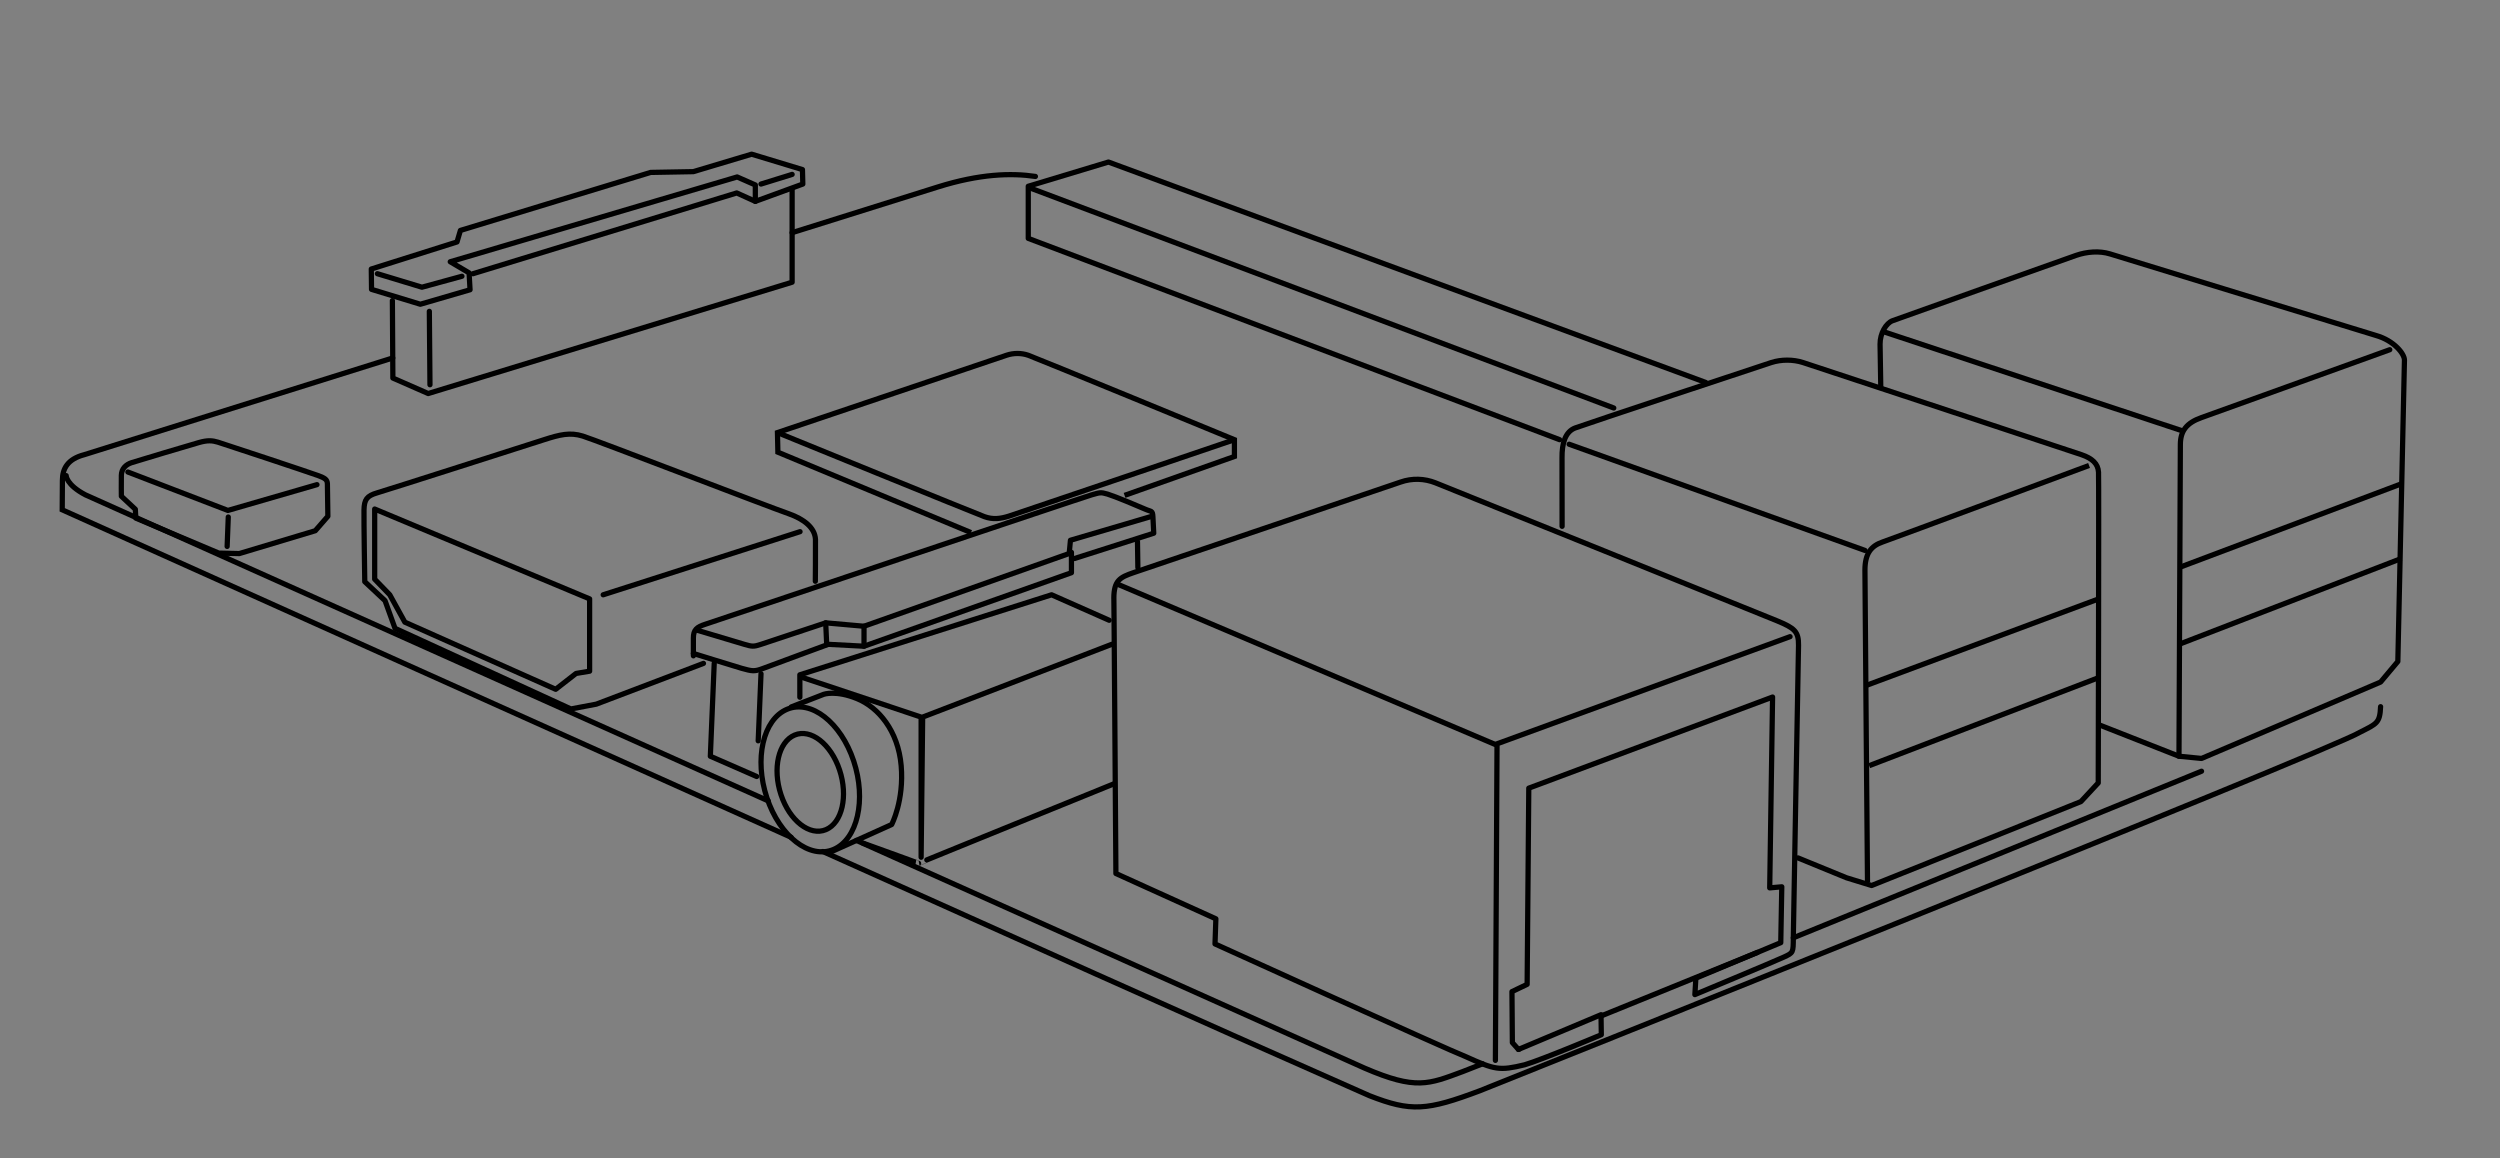 <?xml version="1.0" encoding="UTF-8"?>
<!DOCTYPE svg PUBLIC "-//W3C//DTD SVG 1.1//EN" "http://www.w3.org/Graphics/SVG/1.1/DTD/svg11.dtd">
<svg version="1.1" xmlns="http://www.w3.org/2000/svg" xmlns:xlink="http://www.w3.org/1999/xlink" viewBox="0, 0, 477, 221">
  <rect x="0" y="0" width="477" height="221" fill="#808080" stroke="none"/>
  <g id="base">
    <path d="M454.215,134.836 C454.085,137.967 453.499,138.079 450.26,139.724 C445.329,142.898 282.538,208.047 282.358,208.115 C272.24,211.928 269.223,212.167 261.29,209.061 C226.452,193.702 191.739,178.056 157.002,162.469" fill-opacity="0" stroke="#000000" stroke-width="1" stroke-linecap="round"/>
    <path d="M150.956,159.756 C104.585,138.948 58.227,118.112 11.871,97.273 C11.871,97.273 11.907,93.907 11.907,91.655 C11.907,89.404 12.913,87.584 16.078,86.755 C35.699,80.611 55.317,74.454 74.935,68.3" fill-opacity="0" stroke="#000000" stroke-width="1" stroke-linecap="round"/>
    <path d="M151.137,44.393 C160.409,41.487 169.679,38.573 178.952,35.669 C186.906,33.179 192.897,32.972 197.554,33.664" fill-opacity="0" stroke="#000000" stroke-width="1" stroke-linecap="round"/>
    <path d="M420.052,147.15 C394.094,157.756 368.134,168.356 342.165,178.933" fill-opacity="0" stroke="#000000" stroke-width="1" stroke-linecap="round"/>
    <path d="M335.316,181.722 C325.372,185.772 315.427,189.816 305.478,193.852" fill-opacity="0" stroke="#000000" stroke-width="1" stroke-linecap="round"/>
    <path d="M289.896,200.157 L289.716,200.229" fill-opacity="0" stroke="#000000" stroke-width="1" stroke-linecap="round"/>
    <path d="M282.88,202.972 C281.608,203.478 280.338,203.986 279.059,204.47 C272.581,206.868 270.185,208.024 260.391,203.811 C228.062,189.327 195.735,174.838 163.407,160.35" fill-opacity="0" stroke="#000000" stroke-width="1" stroke-linecap="round"/>
    <path d="M146.567,152.802 C103.145,133.338 59.719,113.882 16.298,94.418 C12.629,92.487 12.629,90.75 12.629,90.75" fill-opacity="0" stroke="#000000" stroke-width="1" stroke-linecap="round"/>
  </g>
  <g id="GPID">
    <path d="M297.574,83.89 L196.192,45.482 L196.192,35.538 L211.491,30.918 L325.454,72.972" fill-opacity="0" stroke="#000000" stroke-width="1" stroke-linecap="round" stroke-linejoin="round"/>
    <g>
      <path d="M196.897,35.999 L307.907,77.846" fill="#FFFFFF"/>
      <path d="M196.897,35.999 L307.907,77.846" fill-opacity="0" stroke="#000000" stroke-width="1" stroke-linecap="round" stroke-linejoin="round"/>
    </g>
  </g>
  <g id="ether-USB">
    <g id="USB1">
      <path d="M358.85,73.83 C358.85,73.83 358.736,67.77 358.716,65.678 C358.697,63.585 359.87,61.65 361.099,61.193 C362.327,60.737 394.108,49.418 396.131,48.722 C398.155,48.026 400.54,47.821 402.577,48.442 C404.614,49.062 451.668,63.492 453.304,63.996 C456.828,64.995 458.791,67.545 458.769,68.716 C458.747,69.886 457.508,126.214 457.508,126.214 L454.215,130.137 L420.052,144.711 L415.749,144.29 L400.427,138.265" fill-opacity="0" stroke="#000000" stroke-width="1" stroke-linecap="round" stroke-linejoin="round"/>
      <path d="M415.749,144.29 C415.749,144.29 415.986,87.279 416.013,84.762 C416.04,82.246 417.152,80.697 420.052,79.674 C422.952,78.651 455.969,66.725 455.969,66.725" fill-opacity="0" stroke="#000000" stroke-width="1" stroke-linecap="round" stroke-linejoin="round"/>
      <g>
        <path d="M416.367,82.198 L359.385,63.293" fill="#FFFFFF"/>
        <path d="M416.367,82.198 L359.385,63.293" fill-opacity="0" stroke="#000000" stroke-width="1"/>
      </g>
      <g>
        <path d="M458.172,92.317 L415.749,108.293" fill="#FFFFFF"/>
        <path d="M458.172,92.317 L415.749,108.293" fill-opacity="0" stroke="#000000" stroke-width="1"/>
      </g>
      <g>
        <path d="M458.172,106.562 L415.749,122.938" fill="#FFFFFF"/>
        <path d="M458.172,106.562 L415.749,122.938" fill-opacity="0" stroke="#000000" stroke-width="1"/>
      </g>
    </g>
    <g id="USB2">
      <path d="M298.049,100.422 C298.049,100.422 298.022,90.341 298.034,87.373 C297.997,84.594 298.648,82.363 300.552,81.652 C302.456,80.942 336.036,69.796 337.949,69.177 C339.861,68.558 342.141,68.565 344.028,69.177 C345.915,69.79 395.141,86.068 397.158,86.758 C399.175,87.449 400.31,88.462 400.398,90.097 C400.487,91.732 400.344,149.379 400.344,149.379 L397.035,152.947 L357.106,168.956 L352.322,167.484 L343.062,163.691" fill-opacity="0" stroke="#000000" stroke-width="1" stroke-linecap="round" stroke-linejoin="round"/>
      <path d="M356.319,168.332 C356.319,168.332 355.831,112.024 355.831,108.795 C355.831,105.565 357.042,104.153 359.195,103.413 C361.347,102.673 398.593,88.81 398.593,88.81" fill-opacity="0" stroke="#000000" stroke-width="1"/>
      <path d="M355.831,105.02 L299.397,84.762" fill-opacity="0" stroke="#000000" stroke-width="1" stroke-linecap="round" stroke-linejoin="round"/>
      <path d="M400.427,114.267 L355.831,130.871" fill-opacity="0" stroke="#000000" stroke-width="1"/>
      <g>
        <path d="M400.427,129.289 L356.639,146.09" fill="#FFFFFF"/>
        <path d="M400.427,129.289 L356.639,146.09" fill-opacity="0" stroke="#000000" stroke-width="1"/>
      </g>
    </g>
    <g id="ethernet">
      <path d="M305.474,193.605 L305.53,197.426 C305.53,197.426 294.204,202.201 290.909,203.159 C286.026,204.343 285.232,204.117 279.632,201.593 C276.954,200.601 231.823,180.102 231.823,180.102 L231.988,175.31 L212.914,166.667 C212.914,166.667 212.522,110.241 212.522,114.173 C212.522,110.701 213.747,110.139 216.249,109.271 C218.379,108.532 265.006,92.759 267.222,91.981 C269.439,91.203 271.795,91.295 273.885,92.124 C275.975,92.954 335.777,117.087 339.08,118.46 C342.383,119.834 343.196,120.49 343.159,123.122 C343.123,125.755 342.188,176.007 342.165,178.893 C342.142,181.779 342.178,181.768 340.373,182.605 C338.568,183.442 323.382,189.771 323.382,189.771 L323.572,186.633 L339.769,179.86 L339.965,169.202 L337.661,169.406 L338.207,132.995 L291.692,150.379 L291.378,187.811 L288.482,189.201 L288.559,198.93 L289.718,200.232 L305.474,193.605 z" fill-opacity="0" stroke="#000000" stroke-width="1" stroke-linejoin="round"/>
      <path d="M285.322,202.32 L285.632,141.919 L341.542,121.475" fill-opacity="0" stroke="#000000" stroke-width="1" stroke-linecap="round" stroke-linejoin="round"/>
      <g>
        <path d="M285.322,142.06 L213.5,111.575" fill="#FFFFFF"/>
        <path d="M285.322,142.06 L213.5,111.575" fill-opacity="0" stroke="#000000" stroke-width="1" stroke-linecap="round" stroke-linejoin="round"/>
      </g>
    </g>
  </g>
  <g id="audio-cam-hdmi-power">
    <g id="audio">
      <path d="M159.039,162.076 C154.464,164.006 148.768,159.584 146.317,152.199 C143.866,144.814 145.588,137.262 150.163,135.332 C154.739,133.402 160.435,137.824 162.886,145.21 C165.337,152.595 163.615,160.146 159.039,162.076 z" fill-opacity="0" stroke="#000000" stroke-width="1" stroke-linecap="round" stroke-linejoin="round"/>
      <path d="M157.595,158.294 C154.509,159.596 150.666,156.613 149.013,151.631 C147.36,146.649 148.521,141.556 151.608,140.254 C154.694,138.952 158.536,141.935 160.19,146.916 C161.843,151.898 160.681,156.992 157.595,158.294 z" fill-opacity="0" stroke="#000000" stroke-width="1" stroke-linecap="round" stroke-linejoin="round"/>
      <path d="M150.976,134.88 L157.168,132.474 C157.168,132.474 159.479,131.648 163.524,133.299 C167.569,134.95 171.366,139.4 171.944,146.09 C172.522,152.781 170.128,157.321 170.128,157.321 L158.571,162.529" fill-opacity="0" stroke="#000000" stroke-width="1" stroke-linecap="round" stroke-linejoin="round"/>
      <path d="M152.611,133.028 C152.611,132.931 152.611,128.75 152.611,128.75 L200.642,113.485 L211.629,118.346" fill-opacity="0" stroke="#000000" stroke-width="1" stroke-linecap="round" stroke-linejoin="round"/>
      <path d="M212.522,149.557 C212.522,149.557 175.168,164.724 175.265,164.724 C175.362,164.724 164.57,160.835 164.57,160.835" fill-opacity="0" stroke="#000000" stroke-width="1" stroke-linecap="round" stroke-linejoin="round"/>
      <path d="M153.194,129.289 L175.751,136.82 L175.751,163.558 L176.043,136.82 L212.115,122.938" fill-opacity="0" stroke="#000000" stroke-width="1" stroke-linecap="round" stroke-linejoin="round"/>
    </g>
    <g id="camera">
      <path d="M132.303,125.131 C132.303,125.131 132.303,125.131 132.303,125.131 C132.303,125.131 132.303,125.131 132.303,125.131 C132.303,125.131 132.297,124.681 132.297,124.681 C132.29,124.232 132.297,123.318 132.297,121.75 C132.297,120.182 132.91,119.636 134.615,119.091 C136.319,118.545 206.816,94.819 208.316,94.41 C209.816,94.001 209.952,93.865 211.316,94.274 C212.679,94.683 217.247,96.592 218.474,97.137 C219.702,97.683 219.906,97.342 219.974,98.569 C220.043,99.796 220.135,101.736 220.135,101.736 L205.028,106.562" fill-opacity="0" stroke="#000000" stroke-width="1" stroke-linecap="round" stroke-linejoin="round"/>
      <path d="M204.43,105.387 L204.43,109.273 L164.854,123.298 L158.041,122.938 C158.041,122.938 147.351,126.863 145.643,127.517 C143.935,128.171 143.532,128.075 141.512,127.517 C139.845,127.028 132.297,124.681 132.297,124.681" fill-opacity="0" stroke="#000000" stroke-width="1" stroke-linecap="round" stroke-linejoin="round"/>
      <path d="M219.787,98.505 L204.241,103.082 L204.004,105.607 L164.854,119.488 L157.543,118.838 C157.543,118.838 146.627,122.447 145.201,122.938 C143.776,123.429 143.45,123.352 142.018,122.938 C140.587,122.523 133.146,120.288 133.146,120.288" fill-opacity="0" stroke="#000000" stroke-width="1" stroke-linecap="round" stroke-linejoin="round"/>
      <path d="M157.543,118.838 L157.734,122.938" fill-opacity="0" stroke="#000000" stroke-width="1" stroke-linecap="round" stroke-linejoin="round"/>
      <path d="M164.854,119.488 L164.854,123.298" fill-opacity="0" stroke="#000000" stroke-width="1" stroke-linecap="round" stroke-linejoin="round"/>
      <path d="M136.273,126.565 C136.273,126.812 135.532,144.29 135.532,144.29 L144.374,148.155" fill-opacity="0" stroke="#000000" stroke-width="1" stroke-linecap="round" stroke-linejoin="round"/>
      <path d="M145.201,128.552 L144.664,141.346" fill-opacity="0" stroke="#000000" stroke-width="1" stroke-linecap="round" stroke-linejoin="round"/>
      <path d="M217.031,103.35 L217.105,108.293" fill-opacity="0" stroke="#000000" stroke-width="1" stroke-linecap="round" stroke-linejoin="round"/>
    </g>
    <g id="hdmi">
      <path d="M134.221,126.575 L113.774,134.352 L108.927,135.269 L75.368,119.886 L73.465,114.608 L69.599,110.987 C69.599,110.987 69.412,99.309 69.451,97.315 C69.49,95.321 69.978,94.609 71.982,94.027 C73.987,93.444 100.804,84.853 103.818,83.89 C106.831,82.926 108.737,82.446 111.194,83.203 C113.651,83.96 146.491,96.634 150.524,98.035 C153.36,99.037 155.483,100.665 155.592,102.919 C155.616,105.187 155.566,110.901 155.566,110.901" fill-opacity="0" stroke="#000000" stroke-width="1" stroke-linecap="round" stroke-linejoin="round"/>
      <path d="M71.49,97.125 L71.49,110.507 L74.368,113.485 L77.246,118.709 L106.025,131.516 L109.91,128.494 L112.5,128.062 L112.5,114.267 L71.49,97.125 z" fill-opacity="0" stroke="#000000" stroke-width="1" stroke-linecap="round" stroke-linejoin="round"/>
      <path d="M115.09,113.485 L152.647,101.442" fill-opacity="0" stroke="#000000" stroke-width="1" stroke-linecap="round" stroke-linejoin="round"/>
    </g>
    <g id="power">
      <path d="M25.912,98.861 L25.823,97.171 L23.155,94.68 C23.155,94.68 23.128,91.904 23.155,90.678 C23.182,89.452 23.987,88.646 25.112,88.276 C26.236,87.907 36.193,84.944 37.915,84.45 C39.638,83.955 40.513,84.052 41.566,84.363 C42.62,84.674 59.608,90.321 60.778,90.767 C61.949,91.213 62.449,91.48 62.468,92.317 C62.488,93.153 62.557,98.505 62.557,98.505 L60.156,101.262 L45.658,105.621 L41.744,105.532 L25.912,98.861 z" fill-opacity="0" stroke="#000000" stroke-width="1" stroke-linecap="round" stroke-linejoin="round"/>
      <path d="M24.404,90.063 L43.482,97.392 L60.476,92.47" fill-opacity="0" stroke="#000000" stroke-width="1" stroke-linecap="round" stroke-linejoin="round"/>
      <path d="M43.554,98.65 L43.338,104.255" fill-opacity="0" stroke="#000000" stroke-width="1" stroke-linecap="round" stroke-linejoin="round"/>
    </g>
  </g>
  <g id="SD">
    <path d="M70.887,55.209 L70.842,51.33 L87.197,46.164 L87.846,43.967 L124.141,32.898 L132.294,32.749 L143.413,29.418 L153.107,32.358 L153.177,35.116 L144.114,38.42 L144.114,35.288 L140.646,33.763 L85.908,49.942 L89.501,52.061 L89.685,55.285 L80.196,58.049 L70.887,55.209 z" fill-opacity="0" stroke="#000000" stroke-width="1" stroke-linecap="round" stroke-linejoin="round"/>
    <path d="M144.114,38.42 L140.566,36.814 L90.241,52.225" fill-opacity="0" stroke="#000000" stroke-width="1" stroke-linecap="round" stroke-linejoin="round"/>
    <path d="M145.201,35.116 L151.137,33.277" fill-opacity="0" stroke="#000000" stroke-width="1" stroke-linecap="round" stroke-linejoin="round"/>
    <path d="M72.008,52.225 L80.507,54.8 L88.134,52.712" fill-opacity="0" stroke="#000000" stroke-width="1" stroke-linecap="round" stroke-linejoin="round"/>
    <path d="M74.867,57.355 L74.959,72.131 L81.7,75.086 L151.137,53.846 L151.137,35.999" fill-opacity="0" stroke="#000000" stroke-width="1" stroke-linecap="round" stroke-linejoin="round"/>
    <path d="M82.037,73.407 L81.918,59.406" fill-opacity="0" stroke="#000000" stroke-width="1" stroke-linecap="round" stroke-linejoin="round"/>
  </g>
  <g id="SOC">
    <path d="M185.268,101.62 L148.42,86.279 L148.337,82.537 C148.337,82.537 190.679,68.24 192.035,67.784 C193.391,67.328 194.875,67.331 196.192,67.784 C197.508,68.237 235.527,83.89 235.527,83.89 L235.527,87.097 L214.565,94.519" fill-opacity="0" stroke="#000000" stroke-width="1"/>
    <path d="M148.337,82.537 C148.337,82.537 186.199,97.986 187.823,98.577 C189.447,99.168 190.883,98.986 192.505,98.473 C194.128,97.96 235.527,83.89 235.527,83.89" fill-opacity="0" stroke="#000000" stroke-width="1"/>
  </g>
</svg>
